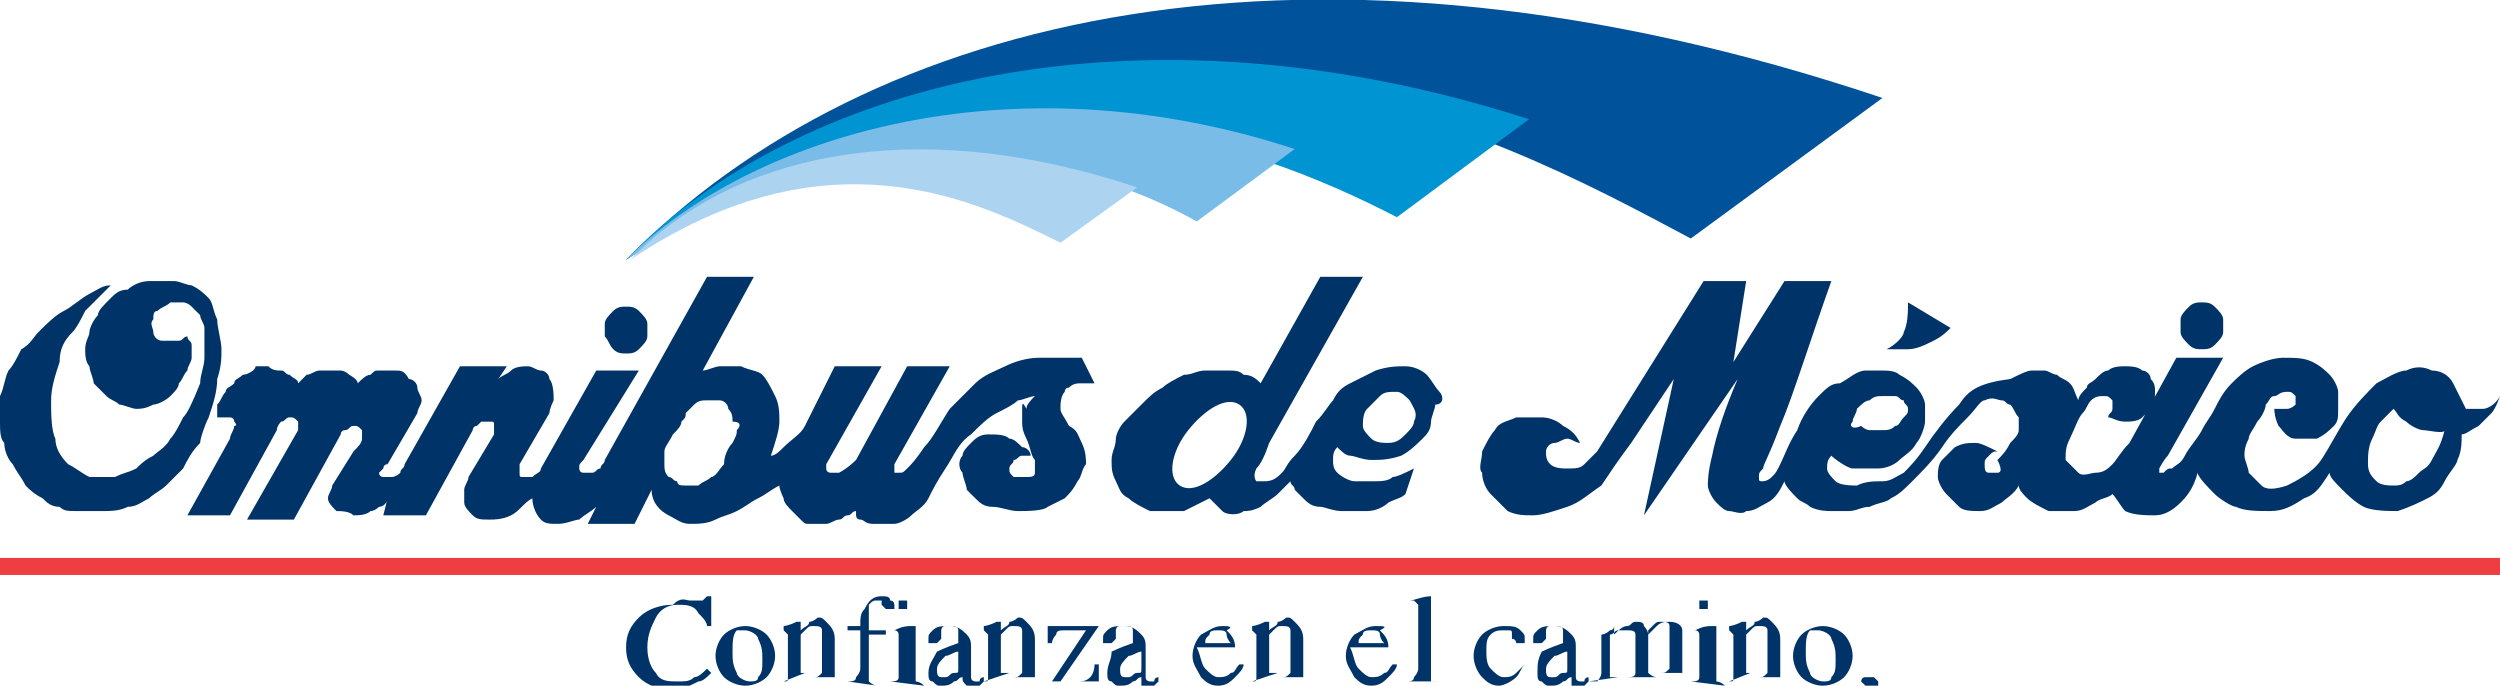 <?xml version="1.0" encoding="utf-8"?>
<!-- Generator: Adobe Illustrator 25.0.1, SVG Export Plug-In . SVG Version: 6.00 Build 0)  -->
<svg version="1.1" id="Capa_1" xmlns="http://www.w3.org/2000/svg" xmlns:xlink="http://www.w3.org/1999/xlink" x="0px" y="0px"
	 viewBox="0 0 58.7 16.1" style="enable-background:new 0 0 58.7 16.1;" xml:space="preserve">
<style type="text/css">
	.st0{fill:#003468;}
	.st1{fill:#EE3E42;}
	.st2{fill:#00539A;}
	.st3{fill:#0094D2;}
	.st4{fill:#79BCE7;}
	.st5{fill:#ACD4F0;}
</style>
<g>
	<g>
		<g>
			<path class="st0" d="M16.2,14.1c0.1,0,0.2,0,0.2,0c0,0,0.1,0,0.1,0c0,0,0,0,0.1-0.1h0.1l0,0.7h-0.1c0-0.1-0.1-0.2-0.2-0.3
				c-0.1-0.2-0.3-0.2-0.5-0.2c-0.2,0-0.4,0.1-0.5,0.3c-0.1,0.2-0.2,0.4-0.2,0.7c0,0.3,0.1,0.5,0.2,0.6c0.1,0.2,0.3,0.2,0.5,0.2
				c0.2,0,0.3,0,0.4-0.1c0.1,0,0.2-0.1,0.3-0.2l0.1,0.1c-0.1,0.1-0.2,0.2-0.3,0.2c-0.2,0.1-0.4,0.2-0.6,0.2c-0.3,0-0.6-0.1-0.8-0.3
				c-0.2-0.2-0.3-0.4-0.3-0.7c0-0.3,0.1-0.5,0.3-0.7c0.2-0.2,0.5-0.3,0.8-0.3C16,14,16.1,14.1,16.2,14.1"/>
			<path class="st0" d="M17.5,14.8c0.1,0,0.3,0.1,0.3,0.2c0.1,0.2,0.1,0.3,0.1,0.5c0,0.2,0,0.3-0.1,0.4C17.8,16,17.7,16,17.6,16
				c-0.1,0-0.3-0.1-0.3-0.2c-0.1-0.2-0.1-0.3-0.1-0.5c0-0.2,0-0.4,0.1-0.5C17.3,14.8,17.4,14.8,17.5,14.8 M16.8,15.4
				c0,0.2,0.1,0.4,0.2,0.5c0.1,0.1,0.3,0.2,0.5,0.2c0.2,0,0.4-0.1,0.5-0.2c0.1-0.1,0.2-0.3,0.2-0.5c0-0.2-0.1-0.4-0.2-0.5
				c-0.1-0.1-0.3-0.2-0.5-0.2c-0.2,0-0.4,0.1-0.5,0.2C16.9,15,16.8,15.2,16.8,15.4"/>
			<path class="st0" d="M18.4,16c0.1,0,0.1,0,0.1-0.1c0,0,0-0.1,0-0.2v-0.7c0-0.1,0-0.1,0-0.1c0,0-0.1-0.1-0.1-0.1c0,0,0,0,0,0
				c0,0,0,0,0,0v-0.1c0,0,0.1,0,0.3-0.1l0.1,0c0,0,0,0,0,0c0,0,0,0,0,0v0.2c0.1-0.1,0.2-0.1,0.2-0.2c0.1,0,0.2-0.1,0.2-0.1
				c0.1,0,0.1,0,0.2,0.1c0.1,0.1,0.2,0.2,0.2,0.4v0.7c0,0.1,0,0.1,0,0.2c0,0,0.1,0,0.1,0v0h-0.6v0c0.1,0,0.1,0,0.2-0.1
				c0,0,0-0.1,0-0.2v-0.6c0-0.1,0-0.2,0-0.2c0-0.1-0.1-0.1-0.2-0.1c-0.1,0-0.1,0-0.2,0.1c0,0-0.1,0.1-0.1,0.1v0.8c0,0.1,0,0.1,0,0.1
				c0,0,0.1,0,0.1,0v0L18.4,16L18.4,16z"/>
			<path class="st0" d="M19.9,16c0.1,0,0.2,0,0.2-0.1c0,0,0.1-0.1,0.1-0.2v-0.9h-0.3v-0.1h0.3c0-0.2,0-0.3,0.1-0.4
				c0.1-0.2,0.2-0.3,0.4-0.3c0.1,0,0.2,0,0.2,0.1c0.1,0,0.1,0.1,0.1,0.1c0,0,0,0.1,0,0.1c0,0-0.1,0-0.1,0c0,0-0.1,0-0.1,0
				c0,0,0,0-0.1-0.1l0,0c0,0,0,0,0-0.1c0,0,0,0-0.1,0c-0.1,0-0.1,0-0.2,0.1c0,0,0,0.1,0,0.2v0.4h0.4v0.1h-0.4v0.9c0,0.1,0,0.2,0,0.2
				c0,0,0.1,0.1,0.2,0.1v0L19.9,16L19.9,16z"/>
			<path class="st0" d="M21.1,14.1c0,0,0.1,0,0.1,0c0,0,0.1,0,0.1,0c0,0,0,0.1,0,0.1c0,0,0,0.1,0,0.1c0,0-0.1,0-0.1,0
				c0,0-0.1,0-0.1,0c0,0,0-0.1,0-0.1C21.1,14.1,21.1,14.1,21.1,14.1 M20.9,16c0.1,0,0.2,0,0.2-0.1c0,0,0-0.1,0-0.2v-0.7
				c0-0.1,0-0.1,0-0.1c0,0,0-0.1-0.1-0.1c0,0,0,0,0,0c0,0,0,0-0.1,0v0l0.1,0c0.2-0.1,0.3-0.1,0.4-0.1c0,0,0,0,0.1,0c0,0,0,0,0,0v1.1
				c0,0.1,0,0.2,0,0.2c0,0,0.1,0,0.2,0.1v0L20.9,16L20.9,16z"/>
			<path class="st0" d="M22.5,15.7c0,0.1,0,0.1-0.1,0.1c-0.1,0-0.1,0.1-0.2,0.1c0,0-0.1,0-0.1,0c-0.1,0-0.1-0.1-0.1-0.2
				c0-0.1,0.1-0.2,0.2-0.3c0.1,0,0.2-0.1,0.3-0.1V15.7z M21.8,15.8c0,0.1,0,0.2,0.1,0.2c0.1,0.1,0.1,0.1,0.2,0.1
				c0.1,0,0.2,0,0.3-0.1c0.1,0,0.1-0.1,0.2-0.1c0,0.1,0,0.1,0.1,0.2c0,0,0.1,0.1,0.1,0.1c0.1,0,0.1,0,0.2-0.1c0,0,0.1-0.1,0.1-0.1
				v-0.1c0,0-0.1,0-0.1,0.1c0,0,0,0-0.1,0c0,0-0.1,0-0.1-0.1c0,0,0-0.1,0-0.1v-0.6c0-0.1,0-0.2-0.1-0.3c-0.1-0.1-0.2-0.2-0.4-0.2
				c-0.2,0-0.3,0-0.4,0.1c-0.1,0.1-0.1,0.1-0.1,0.2c0,0,0,0.1,0,0.1c0,0,0.1,0,0.1,0c0,0,0.1,0,0.1,0c0,0,0.1-0.1,0.1-0.1
				c0,0,0,0,0-0.1c0,0,0,0,0-0.1c0,0,0-0.1,0.1-0.1c0,0,0.1,0,0.1,0c0.1,0,0.2,0,0.2,0.1c0,0,0,0.1,0,0.2v0.1
				c-0.3,0.1-0.5,0.2-0.5,0.2C21.9,15.5,21.8,15.6,21.8,15.8"/>
			<path class="st0" d="M23.1,16c0.1,0,0.1,0,0.1-0.1c0,0,0-0.1,0-0.2v-0.7c0-0.1,0-0.1,0-0.1c0,0-0.1-0.1-0.1-0.1c0,0,0,0,0,0
				c0,0,0,0,0,0v-0.1c0,0,0.1,0,0.3-0.1l0.1,0c0,0,0,0,0,0c0,0,0,0,0,0v0.2c0.1-0.1,0.2-0.1,0.2-0.2c0.1,0,0.2-0.1,0.2-0.1
				c0.1,0,0.1,0,0.2,0.1c0.1,0.1,0.2,0.2,0.2,0.4v0.7c0,0.1,0,0.1,0,0.2c0,0,0.1,0,0.1,0v0h-0.6v0c0.1,0,0.1,0,0.2-0.1
				c0,0,0-0.1,0-0.2v-0.6c0-0.1,0-0.2,0-0.2c0-0.1-0.1-0.1-0.2-0.1c-0.1,0-0.1,0-0.2,0.1c0,0-0.1,0.1-0.1,0.1v0.8c0,0.1,0,0.1,0,0.1
				c0,0,0.1,0,0.2,0v0L23.1,16L23.1,16z"/>
			<path class="st0" d="M25.8,14.7L25.8,14.7L24.9,16h0.4c0.1,0,0.2,0,0.3-0.1c0,0,0.1-0.1,0.1-0.3l0.1,0l0,0.4h-1.1v0l0.8-1.2H25
				c-0.1,0-0.2,0-0.2,0.1c0,0-0.1,0.1-0.1,0.2h-0.1l0-0.4H25.8z"/>
			<path class="st0" d="M26.8,15.7c0,0.1,0,0.1-0.1,0.1c-0.1,0-0.1,0.1-0.2,0.1c0,0-0.1,0-0.1,0c-0.1,0-0.1-0.1-0.1-0.2
				c0-0.1,0.1-0.2,0.2-0.3c0.1,0,0.2-0.1,0.3-0.1V15.7z M26,15.8c0,0.1,0,0.2,0.1,0.2c0.1,0.1,0.1,0.1,0.2,0.1c0.1,0,0.2,0,0.3-0.1
				c0.1,0,0.1-0.1,0.2-0.1c0,0.1,0,0.1,0,0.2c0,0,0.1,0.1,0.1,0.1c0.1,0,0.1,0,0.2-0.1c0,0,0.1-0.1,0.1-0.1v-0.1c0,0-0.1,0-0.1,0.1
				c0,0,0,0-0.1,0c0,0-0.1,0-0.1-0.1c0,0,0-0.1,0-0.1v-0.6c0-0.1,0-0.2-0.1-0.3c-0.1-0.1-0.2-0.2-0.4-0.2c-0.2,0-0.3,0-0.4,0.1
				c-0.1,0.1-0.1,0.1-0.1,0.2c0,0,0,0.1,0,0.1c0,0,0.1,0,0.1,0c0,0,0.1,0,0.1,0c0,0,0.1-0.1,0.1-0.1c0,0,0,0,0-0.1c0,0,0,0,0-0.1
				c0,0,0-0.1,0.1-0.1c0,0,0.1,0,0.1,0c0.1,0,0.2,0,0.2,0.1c0,0,0,0.1,0,0.2v0.1c-0.3,0.1-0.5,0.2-0.5,0.2
				C26.1,15.5,26,15.6,26,15.8"/>
			<path class="st0" d="M28.6,14.8c0.1,0,0.2,0,0.2,0.1c0,0,0,0.1,0.1,0.2h-0.6c0-0.1,0-0.1,0.1-0.2C28.4,14.8,28.5,14.8,28.6,14.8
				 M28.7,14.7c-0.2,0-0.3,0.1-0.5,0.2c-0.1,0.1-0.2,0.3-0.2,0.5c0,0.2,0.1,0.3,0.2,0.5c0.1,0.1,0.2,0.2,0.4,0.2
				c0.2,0,0.3-0.1,0.4-0.2c0.1-0.1,0.2-0.2,0.2-0.3l-0.1,0c-0.1,0.1-0.1,0.2-0.2,0.2c-0.1,0.1-0.2,0.1-0.3,0.1
				c-0.1,0-0.2-0.1-0.3-0.2c-0.1-0.1-0.1-0.3-0.2-0.5h0.9c0-0.2-0.1-0.3-0.2-0.4C29,14.7,28.8,14.7,28.7,14.7"/>
			<path class="st0" d="M29.4,16c0.1,0,0.1,0,0.1-0.1c0,0,0-0.1,0-0.2v-0.7c0-0.1,0-0.1,0-0.1c0,0-0.1-0.1-0.1-0.1c0,0,0,0,0,0
				c0,0,0,0,0,0v-0.1c0,0,0.1,0,0.3-0.1l0.1,0c0,0,0,0,0,0c0,0,0,0,0,0v0.2c0.1-0.1,0.2-0.1,0.2-0.2c0.1,0,0.2-0.1,0.2-0.1
				c0.1,0,0.1,0,0.2,0.1c0.1,0.1,0.2,0.2,0.2,0.4v0.7c0,0.1,0,0.1,0,0.2c0,0,0.1,0,0.1,0v0h-0.6v0c0.1,0,0.1,0,0.2-0.1
				c0,0,0-0.1,0-0.2v-0.6c0-0.1,0-0.2,0-0.2c0-0.1-0.1-0.1-0.2-0.1c-0.1,0-0.1,0-0.2,0.1c0,0-0.1,0.1-0.1,0.1v0.8c0,0.1,0,0.1,0,0.1
				c0,0,0.1,0,0.2,0v0L29.4,16L29.4,16z"/>
			<path class="st0" d="M32.2,14.8c0.1,0,0.2,0,0.2,0.1c0,0,0,0.1,0.1,0.2h-0.6c0-0.1,0-0.1,0.1-0.2C32,14.8,32.1,14.8,32.2,14.8
				 M32.3,14.7c-0.2,0-0.3,0.1-0.5,0.2c-0.1,0.1-0.2,0.3-0.2,0.5c0,0.2,0.1,0.3,0.2,0.5c0.1,0.1,0.2,0.2,0.4,0.2
				c0.2,0,0.3-0.1,0.4-0.2c0.1-0.1,0.2-0.2,0.2-0.3l-0.1,0c-0.1,0.1-0.1,0.2-0.2,0.2c-0.1,0.1-0.2,0.1-0.3,0.1
				c-0.1,0-0.2-0.1-0.3-0.2c-0.1-0.1-0.1-0.3-0.2-0.5h0.9c0-0.2-0.1-0.3-0.2-0.4C32.6,14.7,32.5,14.7,32.3,14.7"/>
			<path class="st0" d="M33,16c0.1,0,0.2,0,0.2-0.1c0,0,0.1-0.1,0.1-0.2v-1.4c0-0.1,0-0.1,0-0.1c0,0-0.1-0.1-0.1-0.1c0,0,0,0,0,0
				c0,0,0,0-0.1,0v0c0.1,0,0.3-0.1,0.5-0.1c0,0,0,0,0,0c0,0,0,0,0,0v1.8c0,0.1,0,0.1,0,0.2c0,0,0.1,0,0.2,0v0L33,16L33,16z"/>
			<path class="st0" d="M35.7,14.8c0.1,0.1,0.1,0.1,0.1,0.2c0,0,0,0.1,0,0.1c0,0-0.1,0-0.1,0c0,0-0.1,0-0.1,0c0,0,0-0.1-0.1-0.1
				l0-0.1c0-0.1,0-0.1-0.1-0.1c0,0-0.1,0-0.1,0c-0.1,0-0.2,0-0.3,0.1c-0.1,0.1-0.1,0.2-0.1,0.4c0,0.1,0,0.3,0.1,0.4
				c0.1,0.1,0.2,0.2,0.3,0.2c0.1,0,0.2,0,0.3-0.1c0,0,0.1-0.1,0.2-0.2l0,0c-0.1,0.1-0.1,0.2-0.2,0.3c-0.1,0.1-0.3,0.2-0.4,0.2
				c-0.2,0-0.3-0.1-0.4-0.2c-0.1-0.1-0.2-0.3-0.2-0.5c0-0.2,0.1-0.4,0.2-0.5c0.1-0.1,0.3-0.2,0.5-0.2C35.5,14.7,35.6,14.7,35.7,14.8
				"/>
			<path class="st0" d="M36.8,15.7c0,0.1,0,0.1-0.1,0.1c-0.1,0-0.1,0.1-0.2,0.1c0,0-0.1,0-0.1,0c-0.1,0-0.1-0.1-0.1-0.2
				c0-0.1,0.1-0.2,0.2-0.3c0.1,0,0.2-0.1,0.3-0.1V15.7z M36.1,15.8c0,0.1,0,0.2,0.1,0.2c0.1,0.1,0.1,0.1,0.2,0.1
				c0.1,0,0.2,0,0.3-0.1c0.1,0,0.1-0.1,0.2-0.1c0,0.1,0,0.1,0,0.2c0,0,0.1,0.1,0.1,0.1c0.1,0,0.1,0,0.2-0.1c0,0,0.1-0.1,0.1-0.1
				v-0.1c0,0-0.1,0-0.1,0.1c0,0,0,0-0.1,0c0,0-0.1,0-0.1-0.1c0,0,0-0.1,0-0.1v-0.6c0-0.1,0-0.2-0.1-0.3c-0.1-0.1-0.2-0.2-0.4-0.2
				c-0.2,0-0.3,0-0.4,0.1c-0.1,0.1-0.1,0.1-0.1,0.2c0,0,0,0.1,0,0.1c0,0,0.1,0,0.1,0c0,0,0.1,0,0.1,0c0,0,0.1-0.1,0.1-0.1
				c0,0,0,0,0-0.1c0,0,0,0,0-0.1c0,0,0-0.1,0.1-0.1c0,0,0.1,0,0.1,0c0.1,0,0.2,0,0.2,0.1c0,0,0,0.1,0,0.2v0.1
				c-0.3,0.1-0.5,0.2-0.5,0.2C36.1,15.5,36.1,15.6,36.1,15.8"/>
			<path class="st0" d="M37.3,16c0.1,0,0.1,0,0.2,0c0,0,0.1-0.1,0.1-0.2v-0.8c0-0.1,0-0.1,0-0.1c0,0-0.1,0-0.1,0c0,0,0,0,0,0
				c0,0,0,0,0,0v0l0.1,0c0,0,0.1,0,0.2-0.1c0.1,0,0.1-0.1,0.1-0.1c0,0,0,0,0,0c0,0,0,0,0,0v0.2c0.1-0.1,0.2-0.2,0.3-0.2
				c0.1,0,0.1-0.1,0.2-0.1c0.1,0,0.2,0,0.2,0.1c0,0,0.1,0.1,0.1,0.2c0.1-0.1,0.1-0.1,0.2-0.2c0.1-0.1,0.2-0.1,0.3-0.1
				c0.2,0,0.3,0.1,0.3,0.2c0,0.1,0,0.2,0,0.3v0.6c0,0.1,0,0.1,0,0.1c0,0,0.1,0,0.2,0v0H39v0c0.1,0,0.1,0,0.2-0.1c0,0,0-0.1,0-0.2
				v-0.6c0-0.1,0-0.2,0-0.2c0-0.1-0.1-0.1-0.2-0.1c-0.1,0-0.1,0-0.2,0.1c0,0-0.1,0.1-0.1,0.1v0.8c0,0.1,0,0.1,0,0.2
				c0,0,0.1,0.1,0.2,0.1v0h-0.7v0c0.1,0,0.2,0,0.2-0.1c0,0,0-0.1,0-0.2v-0.4c0-0.1,0-0.3,0-0.3c0-0.1-0.1-0.1-0.2-0.1
				c-0.1,0-0.1,0-0.2,0c-0.1,0-0.1,0.1-0.2,0.1v0.8c0,0.1,0,0.1,0,0.2c0,0,0.1,0,0.2,0v0L37.3,16L37.3,16z"/>
			<path class="st0" d="M39.9,14.1c0,0,0.1,0,0.1,0c0,0,0.1,0,0.1,0c0,0,0,0.1,0,0.1c0,0,0,0.1,0,0.1c0,0-0.1,0-0.1,0
				c0,0-0.1,0-0.1,0c0,0,0-0.1,0-0.1C39.9,14.1,39.9,14.1,39.9,14.1 M39.7,16c0.1,0,0.2,0,0.2-0.1c0,0,0-0.1,0-0.2v-0.7
				c0-0.1,0-0.1,0-0.1c0,0,0-0.1-0.1-0.1c0,0,0,0,0,0c0,0,0,0-0.1,0v0l0.1,0c0.2-0.1,0.3-0.1,0.4-0.1c0,0,0,0,0.1,0c0,0,0,0,0,0v1.1
				c0,0.1,0,0.2,0,0.2c0,0,0.1,0,0.2,0.1v0L39.7,16L39.7,16z"/>
			<path class="st0" d="M40.6,16c0.1,0,0.1,0,0.1-0.1c0,0,0-0.1,0-0.2v-0.7c0-0.1,0-0.1,0-0.1c0,0-0.1-0.1-0.1-0.1c0,0,0,0,0,0
				c0,0,0,0,0,0v-0.1c0,0,0.1,0,0.3-0.1l0.1,0c0,0,0,0,0,0c0,0,0,0,0,0v0.2c0.1-0.1,0.2-0.1,0.2-0.2c0.1,0,0.2-0.1,0.2-0.1
				c0.1,0,0.1,0,0.2,0.1c0.1,0.1,0.2,0.2,0.2,0.4v0.7c0,0.1,0,0.1,0,0.2c0,0,0.1,0,0.1,0v0h-0.6v0c0.1,0,0.1,0,0.2-0.1
				c0,0,0-0.1,0-0.2v-0.6c0-0.1,0-0.2,0-0.2c0-0.1-0.1-0.1-0.2-0.1c-0.1,0-0.1,0-0.2,0.1c0,0-0.1,0.1-0.1,0.1v0.8c0,0.1,0,0.1,0,0.1
				c0,0,0.1,0,0.1,0v0L40.6,16L40.6,16z"/>
			<path class="st0" d="M42.7,14.8c0.1,0,0.3,0.1,0.3,0.2c0.1,0.2,0.1,0.3,0.1,0.5c0,0.2,0,0.3-0.1,0.4C43,16,42.9,16,42.8,16
				c-0.1,0-0.3-0.1-0.3-0.2c-0.1-0.2-0.1-0.3-0.1-0.5c0-0.2,0-0.4,0.1-0.5C42.6,14.8,42.7,14.8,42.7,14.8 M42.1,15.4
				c0,0.2,0.1,0.4,0.2,0.5c0.1,0.1,0.3,0.2,0.5,0.2c0.2,0,0.4-0.1,0.5-0.2c0.1-0.1,0.2-0.3,0.2-0.5c0-0.2-0.1-0.4-0.2-0.5
				c-0.1-0.1-0.3-0.2-0.5-0.2c-0.2,0-0.4,0.1-0.5,0.2C42.2,15,42.1,15.2,42.1,15.4"/>
			<path class="st0" d="M43.8,16.1c0,0-0.1-0.1-0.1-0.1c0,0,0-0.1,0.1-0.1c0,0,0.1,0,0.1,0c0,0,0.1,0,0.1,0c0,0,0.1,0.1,0.1,0.1
				c0,0,0,0.1,0,0.1c0,0-0.1,0-0.1,0C43.9,16.1,43.8,16.1,43.8,16.1"/>
			<rect y="13.1" class="st1" width="58.7" height="0.4"/>
			<path class="st0" d="M44.3,8.2c0.2,0,0.3,0,0.5,0c0.2,0,0.4-0.1,0.6-0.2c0.2-0.1,0.3-0.2,0.4-0.3l-1-0.6c0,0.2,0,0.5-0.1,0.7
				C44.7,7.9,44.5,8.1,44.3,8.2"/>
			<path class="st0" d="M33.8,9.2c-0.1-0.1-0.2-0.3-0.3-0.4c-0.1-0.1-0.3-0.2-0.5-0.2c-0.2,0-0.4,0-0.7,0.1
				c-0.2,0.1-0.4,0.2-0.6,0.3c-0.2,0.1-0.3,0.2-0.4,0.4c-0.1,0.1-0.2,0.3-0.4,0.5c-0.1,0.2-0.3,0.6-0.5,0.8
				c-0.2,0.2-0.2,0.3-0.3,0.4c-0.1,0.1-0.2,0.2-0.4,0.2c-0.1,0-0.1,0-0.2,0c0,0-0.1-0.1,0-0.3c0.1-0.1,0.2-0.3,0.3-0.6l2.2-3.9h-1
				l-1.4,2.5c-0.1-0.1-0.2-0.2-0.4-0.2c-0.1-0.1-0.2-0.1-0.4-0.1c-0.1,0-0.3,0-0.5,0c-0.2,0-0.3,0.1-0.5,0.1
				c-0.2,0.1-0.4,0.2-0.5,0.3c-0.2,0.1-0.3,0.2-0.5,0.4c-0.1,0.1-0.3,0.3-0.4,0.4c-0.1,0.1-0.2,0.3-0.2,0.4c0,0.2-0.1,0.3-0.1,0.5
				c0,0.2,0,0.3,0.1,0.5c0.1,0.2,0.1,0.3,0.3,0.4c0.1,0.1,0.3,0.2,0.5,0.3c0.2,0,0.6,0,0.8,0c0.2-0.1,0.4-0.2,0.6-0.3
				c0.1,0.1,0.2,0.2,0.3,0.3c0.1,0.1,0.4,0.1,0.5,0c0.1,0,0.2,0,0.4-0.1c0.1-0.1,0.3-0.2,0.4-0.3c0.1-0.1,0.2-0.2,0.3-0.3
				c0,0.1,0.1,0.1,0.1,0.2c0.1,0.1,0.1,0.1,0.2,0.2c0.1,0.1,0.2,0.2,0.4,0.2c0.1,0,0.3,0.1,0.5,0.1c0.2,0,0.4,0,0.6,0
				c0.2,0,0.4-0.1,0.5-0.2c0.2-0.1,0.3-0.1,0.4-0.2l0.2-0.6c-0.2,0.1-0.4,0.2-0.5,0.2c-0.1,0.1-0.3,0.1-0.4,0.1c-0.1,0-0.3,0-0.5,0
				c-0.1,0-0.3-0.1-0.4-0.2c-0.1-0.1-0.1-0.2-0.1-0.3c0-0.1,0-0.2,0.1-0.3c0.1,0.1,0.2,0.2,0.3,0.2c0.1,0,0.3,0.1,0.5,0.1
				c0.2,0,0.4,0,0.7-0.1c0.2-0.1,0.4-0.3,0.5-0.4c0.1-0.1,0.2-0.2,0.2-0.4c0-0.1,0.1-0.3,0.1-0.4C33.9,9.5,33.9,9.3,33.8,9.2
				 M28.9,10.8c-0.4,0.5-0.9,0.8-1.2,0.6c-0.3-0.2-0.2-0.8,0.2-1.3c0.4-0.5,0.9-0.8,1.2-0.6C29.4,9.7,29.3,10.3,28.9,10.8 M33.2,9.9
				c0,0.1-0.1,0.2-0.2,0.3c-0.1,0.1-0.2,0.2-0.4,0.2c-0.1,0-0.3,0-0.4-0.1c-0.1-0.1-0.2-0.2-0.2-0.3c0-0.1,0-0.3,0.1-0.4
				c0.1-0.1,0.2-0.2,0.3-0.3c0.1-0.1,0.2-0.1,0.4-0.1c0.1,0,0.2,0.1,0.3,0.2C33.2,9.6,33.3,9.7,33.2,9.9"/>
			<path class="st0" d="M4.9,9.8C5,9.5,5.1,9.2,5.1,8.9c0.1-0.3,0.1-0.5,0.1-0.7c0-0.2-0.1-0.5-0.1-0.7C5,7.3,5,7.1,4.9,7
				C4.8,6.9,4.7,6.8,4.5,6.7C4.4,6.7,4.2,6.6,4.1,6.6c-0.2,0-0.4,0-0.6,0C3.3,6.6,3.1,6.7,3,6.8C2.8,6.8,2.7,6.9,2.6,7
				C2.4,7.2,2.3,7.3,2.3,7.4C2.2,7.5,2.1,7.7,2.1,7.8C2.1,7.9,2,8,2,8.2c0,0.1,0,0.3,0.1,0.4c0,0.1,0.1,0.3,0.1,0.4
				c0.1,0.1,0.2,0.2,0.3,0.3c0.1,0.1,0.2,0.1,0.3,0.2c0.1,0,0.3,0.1,0.4,0.1c0.1,0,0.2,0,0.4-0.1c0.1,0,0.3-0.1,0.4-0.2
				C4.1,9.2,4.2,9.1,4.2,9c0.1-0.1,0.1-0.2,0.2-0.3c0-0.1,0.1-0.2,0.1-0.3c0-0.1,0-0.2,0-0.3c0-0.1-0.1-0.1-0.1-0.2
				C4.3,7.9,4.3,8,4.2,8C4.2,8,4.1,8,4,8C3.9,8,3.8,8,3.8,8c-0.1,0-0.2-0.1-0.2-0.2c0-0.1-0.1-0.2,0-0.3c0-0.1,0-0.2,0.1-0.2
				c0.1-0.1,0.2-0.1,0.3-0.2c0.1,0,0.2,0,0.3,0c0.1,0,0.2,0.1,0.2,0.1c0.1,0.1,0.1,0.1,0.2,0.2c0,0.1,0.1,0.2,0.1,0.3
				c0,0.1,0,0.2,0,0.3c0,0.1,0,0.3,0,0.4c0,0.2-0.1,0.4-0.1,0.6C4.5,9.5,4.4,9.7,4.3,9.8c-0.1,0.2-0.2,0.4-0.3,0.5
				c-0.1,0.2-0.3,0.3-0.4,0.4c-0.2,0.1-0.3,0.2-0.4,0.3c-0.2,0.1-0.3,0.1-0.5,0.2c-0.2,0-0.4,0-0.6,0c-0.2-0.1-0.3-0.2-0.5-0.3
				c-0.2-0.2-0.3-0.4-0.3-0.6c-0.1-0.2-0.1-0.6-0.1-0.9c0-0.3,0.1-0.6,0.2-0.9C1.4,8.2,1.5,8,1.7,7.8C1.8,7.7,1.9,7.5,2,7.3
				C2.1,7.2,2.2,7.1,2.3,7c0.1-0.1,0.2-0.2,0.3-0.3c-0.2,0-0.3,0.1-0.5,0.2C1.9,7,1.7,7.2,1.5,7.3C1.3,7.4,1.1,7.6,0.9,7.8
				C0.8,7.9,0.7,8.1,0.5,8.2C0.4,8.4,0.3,8.6,0.2,8.7C0.1,8.9,0.1,9.1,0,9.3c0,0.2,0,0.4,0,0.6c0,0.2,0,0.4,0.1,0.5
				c0,0.2,0.1,0.4,0.2,0.5c0.1,0.2,0.2,0.3,0.3,0.5c0.1,0.1,0.2,0.2,0.4,0.3c0.1,0.1,0.2,0.2,0.4,0.2C1.5,12,1.6,12,1.8,12
				c0.2,0,0.4,0,0.6,0c0.2,0,0.4,0,0.6-0.1c0.2,0,0.3-0.1,0.5-0.2c0.1-0.1,0.3-0.2,0.4-0.3c0.1-0.1,0.3-0.3,0.4-0.4
				c0.1-0.2,0.2-0.4,0.4-0.6C4.7,10.3,4.8,10,4.9,9.8"/>
			<path class="st0" d="M25.1,9.1C25.2,9,25.3,9,25.4,9c0.1,0,0.2,0,0.3,0l-0.3-0.6c-0.3,0-0.7,0-1,0c-0.3,0-0.6,0.1-0.8,0.2
				c-0.2,0.1-0.5,0.2-0.7,0.4c-0.2,0.2-0.4,0.4-0.6,0.6c-0.2,0.3-0.4,0.7-0.6,0.9c-0.2,0.3-0.3,0.4-0.4,0.5
				c-0.1,0.1-0.1,0.1-0.2,0.1c-0.1,0-0.1,0-0.1,0c0,0,0-0.1,0-0.1c0,0,0-0.1,0-0.1l1.3-2.3h-1l-1.2,2.2c0,0-0.2,0.2-0.4,0.3
				c0,0-0.1,0-0.1,0c0,0-0.1,0-0.1,0c0,0-0.1,0-0.1-0.1c0,0,0-0.1,0-0.1l1.3-2.3h-1.1L18.9,10c-0.1,0.2-0.3,0.3-0.5,0.5
				c-0.1,0.1-0.2,0.2-0.3,0.2c0.1-0.3,0.2-0.6,0.2-0.8c0-0.2,0-0.4-0.1-0.6c-0.1-0.2-0.2-0.4-0.3-0.5c-0.1-0.1-0.3-0.1-0.5-0.2
				c-0.2,0-0.3,0-0.5,0c-0.1,0-0.3,0.1-0.4,0.1l1.2-2.2l-1.1,0l-2.4,4.3c0,0.1-0.1,0.1-0.1,0.2c-0.1,0-0.1,0.1-0.2,0.1
				c-0.1,0-0.1,0-0.2,0c-0.1,0-0.1-0.1-0.1-0.1c0-0.1,0-0.1,0.1-0.2L15,8.7h-1L12.7,11c0,0.1-0.1,0.1-0.2,0.2c-0.1,0-0.2,0-0.2,0
				c-0.1,0-0.1,0-0.1-0.1c0,0,0-0.1,0-0.2l0.7-1.2C12.9,9.6,13,9.4,13,9.4c0-0.1,0-0.4-0.1-0.5c0-0.1-0.1-0.2-0.2-0.2
				c-0.1,0-0.2-0.1-0.3-0.1c-0.1,0-0.3,0-0.4,0.1c-0.1,0.1-0.2,0.1-0.3,0.2l0.2-0.3h-1.1l-1.3,2.3c0,0.1-0.1,0.1-0.1,0.2
				c0,0-0.1,0.1-0.2,0.1c-0.1,0-0.1,0-0.2,0c0,0-0.1,0-0.1-0.1C9,11,9,11,9,11c0,0,0-0.1,0.1-0.1l0.7-1.2c0-0.1,0.1-0.2,0.1-0.3
				c0-0.1-0.1-0.2-0.1-0.3c0-0.1-0.1-0.2-0.2-0.2C9.5,8.7,9.4,8.7,9.3,8.7c-0.1,0-0.2,0-0.2,0c-0.1,0-0.1,0-0.2,0
				c-0.1,0-0.1,0-0.2,0.1C8.6,8.8,8.5,8.9,8.4,9c0-0.1-0.2-0.2-0.2-0.2C8.1,8.7,8,8.7,8,8.7c-0.1,0-0.1,0-0.2,0c-0.1,0-0.2,0-0.3,0
				c-0.1,0-0.2,0.1-0.3,0.1C7.1,8.9,7.1,8.9,7,9c0-0.1-0.1-0.1-0.2-0.2c-0.1,0-0.1-0.1-0.2-0.1c-0.1,0-0.2,0-0.3-0.1
				c-0.1,0-0.2,0-0.3,0C6,8.7,5.8,8.8,5.7,8.8C5.6,8.9,5.5,8.9,5.5,9C5.4,9.1,5.3,9.1,5.3,9.2C5.2,9.3,5.2,9.4,5.1,9.5l0,0
				c0,0,0,0.3,0,0.3c0.1,0,0.1,0,0.1,0c0.1,0,0.1,0,0.2,0c0,0,0.1,0,0.1,0.1c0,0,0.1,0.1,0,0.1c0,0.1-0.1,0.2-0.1,0.3l-1,1.8h1
				l1.1-2c0-0.1,0.1-0.2,0.1-0.2c0.1,0,0.1-0.1,0.2-0.1c0.1,0,0.1,0,0.2,0.1c0,0,0,0.1,0,0.2l-1.2,2.1h1.1l1.1-2c0,0,0-0.1,0.1-0.1
				c0.1,0,0.1-0.1,0.2-0.1c0.1,0,0.1,0,0.2,0.1c0,0.1,0,0.1,0,0.2c0,0.1-0.1,0.2-0.2,0.3l-0.5,0.8c0,0.1-0.1,0.2-0.1,0.3
				c0,0.1,0.1,0.2,0.2,0.3C8,12,8.2,12,8.3,12.1c0.1,0,0.3,0,0.4-0.1c0.1,0,0.2-0.1,0.2-0.1c0.1,0,0.2-0.1,0.2-0.2L9,12.1H10l1.1-2
				c0,0,0-0.1,0.1-0.1c0,0,0.1-0.1,0.1-0.1c0.1,0,0.1,0,0.2,0c0.1,0,0.1,0,0.1,0.1c0,0.1,0,0.1,0,0.2l-0.6,1c0,0.1-0.1,0.2-0.1,0.3
				c0,0.1,0,0.2,0,0.3c0,0.1,0.1,0.2,0.2,0.3c0.1,0.1,0.2,0.1,0.4,0.1c0.1,0,0.3,0,0.5-0.1c0.2-0.1,0.3-0.3,0.5-0.4
				c0,0.2,0.1,0.4,0.2,0.5c0.1,0.1,0.2,0.1,0.4,0.1c0.2,0,0.4-0.1,0.5-0.1c0.1-0.1,0.3-0.2,0.4-0.3l-0.2,0.4h1.1l0.4-0.8
				c0,0.3,0.2,0.5,0.4,0.6c0.2,0.1,0.3,0.2,0.5,0.2c0.2,0,0.4,0,0.6-0.1c0.2-0.1,0.3-0.1,0.5-0.2c0.2-0.1,0.3-0.2,0.5-0.3
				c0.2-0.1,0.3-0.2,0.5-0.3c0,0.1,0.1,0.3,0.1,0.3c0,0.1,0.1,0.2,0.2,0.3c0.1,0.1,0.2,0.2,0.2,0.2c0.1,0.1,0.1,0.1,0.2,0.1
				c0.1,0,0.3,0,0.4,0c0.1,0,0.2-0.1,0.3-0.1c0.1,0,0.1-0.1,0.2-0.1c0.1,0,0.1-0.1,0.2-0.1c0,0,0,0.1,0,0.1c0,0,0,0.1,0.1,0.1
				c0.1,0,0.1,0.1,0.3,0.1c0.1,0,0.5,0,0.5,0c0.1,0,0.3-0.1,0.4-0.2c0.1-0.1,0.3-0.2,0.4-0.4c0.1-0.2,0.2-0.4,0.4-0.7
				c0.2-0.3,0.3-0.6,0.6-0.8c0.2-0.2,0.4-0.4,0.6-0.5c0.2-0.1,0.4-0.2,0.5-0.3c0.1,0,0.3-0.1,0.4-0.1c-0.1,0.1-0.2,0.2-0.2,0.3
				C24,9.4,24,9.5,24,9.6c0,0.1,0,0.2,0,0.3c0,0.1,0,0.2,0.1,0.4c0.1,0.2,0.1,0.4,0.2,0.5c0,0.2,0,0.3,0,0.3c0,0.1-0.1,0.1-0.2,0.1
				c-0.1,0-0.2,0-0.3,0c-0.1-0.1-0.1-0.1-0.1-0.2c0-0.1,0.1-0.1,0.1-0.2c0.1,0,0.1-0.1,0.2-0.1c0.1,0,0.2,0,0.2,0
				c0-0.1-0.1-0.2-0.2-0.2c-0.1-0.1-0.2-0.2-0.3-0.2c-0.1-0.1-0.3-0.1-0.5-0.1c-0.2,0-0.3,0.1-0.4,0.2c-0.1,0.1-0.2,0.2-0.2,0.3
				c-0.1,0.1-0.1,0.3,0,0.4c0,0.1,0.1,0.3,0.1,0.4c0.1,0.1,0.1,0.1,0.2,0.2c0.1,0.1,0.2,0.2,0.4,0.2c0.2,0,0.4,0.1,0.6,0.1
				c0.2,0,0.6,0,0.7-0.1c0.2-0.1,0.2-0.1,0.4-0.2c0.1-0.1,0.2-0.2,0.3-0.4c0.1-0.1,0.1-0.3,0.2-0.4c0-0.1,0-0.3-0.1-0.5
				c-0.1-0.2-0.1-0.3-0.3-0.4c-0.1-0.2-0.2-0.3-0.2-0.4c0-0.1,0-0.3,0.1-0.4C25,9.2,25,9.1,25.1,9.1 M17.3,10.1c0,0.1,0,0.1-0.1,0.3
				c-0.1,0.1-0.2,0.3-0.2,0.5c-0.1,0.1-0.2,0.3-0.3,0.3c-0.1,0.1-0.2,0.1-0.3,0.2c-0.1,0-0.2,0-0.3,0c-0.1,0-0.2,0-0.2-0.1
				c-0.1,0-0.1-0.1-0.2-0.1c-0.1-0.1-0.1-0.2-0.1-0.3c0-0.1,0-0.2,0-0.3c0-0.1,0.1-0.2,0.2-0.4C15.9,10.1,16,10,16,9.9
				c0.1-0.1,0.1-0.1,0.1-0.2c0.1-0.1,0.1-0.1,0.2-0.2c0.1-0.1,0.2-0.1,0.3-0.1c0.1,0,0.2,0,0.3,0c0.1,0,0.2,0.1,0.2,0.2
				c0.1,0.1,0.1,0.2,0.1,0.3C17.4,9.9,17.4,10,17.3,10.1"/>
			<path class="st0" d="M14.4,8.2c0.1,0.1,0.2,0.1,0.3,0.1s0.2,0,0.3-0.1c0.1-0.1,0.2-0.2,0.2-0.3c0-0.1,0-0.2,0-0.3
				c0-0.1-0.1-0.2-0.2-0.3c-0.1-0.1-0.2-0.1-0.3-0.1s-0.2,0-0.3,0.1c-0.1,0.1-0.2,0.2-0.2,0.3c0,0.1,0,0.2,0,0.3
				C14.3,8,14.3,8.1,14.4,8.2"/>
			<path class="st0" d="M58.3,9.6c-0.1,0-0.2,0-0.4,0c-0.1-0.2-0.2-0.4-0.3-0.6c-0.1-0.2-0.3-0.3-0.5-0.3c-0.2-0.1-0.4-0.1-0.6,0
				c-0.2,0-0.5,0.2-0.7,0.3c-0.2,0.2-0.5,0.5-0.7,0.8c-0.2,0.3-0.4,0.7-0.6,1c-0.2,0.3-0.6,0.5-0.8,0.6c-0.3,0.1-0.5,0.1-0.6,0
				c-0.1-0.1-0.2-0.2-0.3-0.3c0-0.1-0.1-0.3-0.1-0.4c0-0.1,0-0.2,0.1-0.4c0-0.1,0.1-0.2,0.2-0.4c0.1-0.1,0.2-0.3,0.2-0.4
				c0.1-0.1,0.1-0.2,0.2-0.2c0.1,0,0.1-0.1,0.3-0.1c0.1,0,0.1,0,0.2,0.1c0,0.1,0,0.1,0,0.2c0,0-0.1,0.1-0.2,0.1c-0.1,0-0.3,0-0.3,0
				c0,0,0,0.2,0.1,0.4c0.1,0.1,0.2,0.3,0.4,0.3c0.2,0,0.3,0,0.5,0c0.2-0.1,0.3-0.2,0.4-0.3c0.1-0.1,0.1-0.2,0.1-0.4
				c0-0.1,0-0.2,0-0.4c0-0.1-0.1-0.3-0.2-0.4c-0.1-0.1-0.2-0.2-0.4-0.3c-0.2-0.1-0.4-0.1-0.7-0.1c-0.2,0-0.5,0.1-0.7,0.2
				c-0.2,0.1-0.4,0.3-0.5,0.4c-0.2,0.2-0.3,0.4-0.4,0.6c-0.1,0.2-0.2,0.3-0.3,0.5c-0.1,0.2-0.3,0.4-0.4,0.6
				c-0.1,0.2-0.2,0.2-0.3,0.3c-0.1,0-0.1,0-0.2,0.1c-0.1,0-0.1,0-0.1,0c0,0,0,0,0-0.1c0,0,0.1-0.2,0.2-0.3l1.3-2.3h-1.1l-1.1,2
				c-0.2,0.2-0.3,0.4-0.4,0.5c-0.1,0.1-0.2,0.2-0.4,0.2c-0.1,0-0.3,0.1-0.4,0c-0.1-0.1-0.2-0.2-0.3-0.3c0-0.2,0-0.3,0.1-0.5
				c0.1-0.2,0.2-0.5,0.3-0.6c0.1-0.1,0.1-0.2,0.2-0.3c0.1-0.1,0.2-0.1,0.3-0.1c0.1,0,0.1,0,0.2,0.1c0,0.1,0,0.1,0,0.2
				c0,0.1-0.1,0.1-0.1,0.2c0.1,0,0.2,0.1,0.4,0.1c0.1,0,0.3,0,0.4-0.1c0.1-0.1,0.2-0.2,0.2-0.3c0.1-0.1,0.1-0.2,0.1-0.3
				c0-0.1,0-0.2-0.1-0.3c0-0.1-0.1-0.2-0.2-0.2c-0.1-0.1-0.3-0.1-0.4-0.1c-0.1,0-0.3,0-0.4,0.1c-0.1,0-0.2,0.1-0.3,0.2
				c-0.1,0.1-0.2,0.1-0.2,0.2c-0.1,0.1-0.2,0.2-0.2,0.3c-0.1-0.2-0.1-0.3-0.2-0.4c-0.1-0.1-0.2-0.1-0.3-0.2c-0.1,0-0.2-0.1-0.3-0.1
				c-0.1,0-0.2,0-0.3,0c-0.1,0-0.3,0.1-0.5,0.2C46.4,9,46.2,9.2,46,9.5c-0.3,0.3-0.6,0.7-0.8,1c-0.2,0.3-0.4,0.5-0.5,0.6
				c-0.2,0.1-0.3,0.2-0.5,0.2c-0.2,0-0.4,0-0.6,0.1c-0.1,0-0.4,0-0.5-0.1c-0.1-0.1-0.2-0.2-0.2-0.3c0-0.1,0-0.2,0.1-0.3
				c0.1,0.1,0.4,0.3,0.5,0.3c0.2,0,0.4,0,0.6,0c0.2,0,0.4-0.1,0.5-0.2c0.1-0.1,0.3-0.2,0.4-0.4c0.1-0.1,0.2-0.4,0.2-0.5
				c0-0.2,0-0.3,0-0.4c0-0.1-0.1-0.3-0.2-0.4c-0.1-0.1-0.2-0.2-0.4-0.3c-0.1-0.1-0.3-0.1-0.4-0.1c-0.1,0-0.3,0-0.4,0
				c-0.2,0-0.4,0.2-0.6,0.3C43,9,42.9,9.1,42.7,9.3c-0.2,0.2-0.4,0.5-0.5,0.8c-0.2,0.3-0.3,0.6-0.4,0.8c-0.1,0.2-0.1,0.2-0.2,0.3
				c-0.1,0.1-0.2,0.1-0.2,0.1c-0.1,0-0.1,0-0.1-0.1c0-0.1,0-0.1,0.1-0.2c0-0.1,0.1-0.2,0.4-1c0.3-0.7,0.7-2,1.2-3.4h-1.1l-1.2,1.9
				l0.3-1.9H40l-2.5,4c-0.1,0.1-0.2,0.2-0.3,0.3c-0.1,0.1-0.2,0.1-0.4,0.1c-0.1,0-0.3,0-0.4-0.1c-0.1-0.1-0.1-0.2-0.1-0.3
				c0-0.1,0.1-0.2,0.2-0.2c0.1,0,0.2-0.1,0.3-0.1c0.1,0,0.2,0.1,0.3,0.1v0c-0.1-0.2-0.2-0.3-0.4-0.4c-0.1-0.1-0.3-0.2-0.5-0.2
				c-0.2,0-0.4,0-0.6,0c-0.2,0.1-0.4,0.1-0.5,0.3c-0.1,0.1-0.2,0.3-0.3,0.5c0,0.2-0.1,0.4,0,0.5c0,0.2,0.1,0.4,0.2,0.5
				c0.1,0.1,0.3,0.3,0.4,0.4c0.2,0.1,0.4,0.1,0.6,0.1c0.2,0,0.5-0.1,0.8-0.2c0.3-0.1,0.5-0.3,0.8-0.5c0.2-0.3,0.4-0.6,0.7-1l1-1.5
				l-0.7,3.2l2.2-3.2c-0.3,0.7-0.5,1.3-0.6,1.8c-0.1,0.4-0.1,0.6-0.1,0.7c0,0.1,0.1,0.3,0.2,0.4c0.1,0.1,0.2,0.2,0.3,0.2
				c0.1,0,0.3,0.1,0.4,0c0.2,0,0.3-0.1,0.5-0.2c0.2-0.1,0.3-0.3,0.4-0.5c0,0.1,0.2,0.3,0.3,0.4c0.1,0.1,0.2,0.1,0.3,0.2
				C42.7,12,42.9,12,43,12c0.1,0,0.3,0,0.4,0c0.2,0,0.3-0.1,0.5-0.1c0.2-0.1,0.4-0.1,0.5-0.2c0.2-0.1,0.3-0.2,0.5-0.4
				c0.2-0.2,0.5-0.5,0.7-0.8c0.2-0.3,0.4-0.5,0.6-0.7c0.2-0.2,0.3-0.4,0.4-0.4c0.2-0.1,0.3,0,0.4,0c0.1,0,0.1,0.1,0.2,0.1
				c0.1,0.1,0.1,0.2,0.2,0.3c0,0.1,0,0.2,0,0.3c0,0.1-0.1,0.2-0.2,0.3c-0.1,0.2-0.2,0.3-0.3,0.4C47,11,47,11.1,46.9,11.1
				c-0.1,0-0.1,0-0.2,0c-0.1,0-0.1-0.1-0.1-0.2c0-0.1,0-0.1,0.1-0.2c0.1-0.1,0.1-0.1,0.2-0.1c-0.2-0.1-0.4-0.2-0.5-0.2
				c-0.2,0-0.3,0-0.5,0.1c-0.1,0.1-0.2,0.2-0.3,0.3c-0.1,0.1-0.1,0.3-0.1,0.4c0,0.1,0.1,0.3,0.2,0.4c0.1,0.1,0.2,0.2,0.3,0.3
				c0.1,0.1,0.3,0.1,0.5,0.1c0.2,0,0.3-0.1,0.5-0.2c0.1-0.1,0.3-0.2,0.4-0.4c0,0.1,0.1,0.2,0.2,0.3c0.1,0.1,0.3,0.2,0.5,0.3
				c0.2,0,0.4,0,0.6,0c0.2,0,0.3-0.1,0.5-0.2c0.1-0.1,0.3-0.1,0.4-0.2c0.1,0.1,0.2,0.3,0.3,0.4c0.2,0.1,0.5,0.1,0.7,0.1
				c0.2,0,0.4-0.1,0.6-0.3c0.1-0.1,0.3-0.3,0.4-0.7c0,0.1,0.3,0.4,0.4,0.5c0.1,0.1,0.4,0.3,0.5,0.3c0.2,0.1,0.5,0.1,0.8,0.1
				c0.3,0,0.5-0.1,0.8-0.3c0.3-0.1,0.4-0.3,0.6-0.6c0,0.1,0.1,0.2,0.3,0.4c0.1,0.1,0.3,0.3,0.5,0.4c0.2,0.1,0.6,0.1,0.8,0.1
				c0.3-0.1,0.5-0.2,0.7-0.3c0.2-0.1,0.3-0.2,0.4-0.4c0.1-0.2,0.3-0.4,0.3-0.5c0.1-0.2,0.1-0.4,0.1-0.6c0.1,0,0.2-0.1,0.4-0.2
				c0.1-0.1,0.2-0.2,0.3-0.3c0.1-0.1,0.2-0.4,0.2-0.4C58.6,9.5,58.4,9.6,58.3,9.6 M43.5,9.9c0-0.1,0.1-0.2,0.1-0.3
				c0.1-0.1,0.2-0.2,0.3-0.2c0.1-0.1,0.2-0.1,0.3-0.1c0.1,0,0.2,0,0.3,0c0.1,0,0.1,0.1,0.2,0.1c0,0.1,0.1,0.1,0.1,0.2
				c0,0.1,0,0.1-0.1,0.2c-0.1,0.1-0.1,0.2-0.2,0.2c-0.1,0.1-0.2,0.1-0.3,0.1c-0.1,0-0.2,0-0.3,0c-0.1,0-0.2-0.1-0.2-0.1
				C43.5,10.1,43.4,10,43.5,9.9 M57.1,10.8L57.1,10.8c-0.1,0.2-0.2,0.2-0.3,0.3c-0.1,0.1-0.2,0.2-0.3,0.2c-0.1,0.1-0.2,0.1-0.3,0.1
				c-0.1,0-0.3,0-0.4-0.1c-0.1-0.1-0.2-0.2-0.2-0.4c0-0.2,0-0.4,0.1-0.6c0.1-0.2,0.1-0.3,0.2-0.4c0.1-0.1,0.2-0.2,0.3-0.3
				c0.1,0.1,0.1,0.2,0.3,0.3c0.1,0.1,0.3,0.2,0.4,0.2c0.1,0,0.5,0.1,0.5,0C57.3,10.5,57.2,10.6,57.1,10.8"/>
			<path class="st0" d="M51.7,7.1c-0.1,0-0.2,0-0.3,0.1c-0.1,0.1-0.2,0.2-0.2,0.3c0,0.1,0,0.2,0,0.3c0,0.1,0.1,0.2,0.2,0.3
				c0.1,0.1,0.2,0.1,0.3,0.1c0.1,0,0.2,0,0.3-0.1c0.1-0.1,0.2-0.2,0.2-0.3c0-0.1,0-0.2,0-0.3c0-0.1-0.1-0.2-0.2-0.3
				C51.9,7.1,51.8,7.1,51.7,7.1"/>
			<path class="st2" d="M14.7,6.1c5.7-5.8,16.1-8.3,29.5-3.8l-4.5,3.3C35,3.1,26.3-1.7,14.7,6.1"/>
			<path class="st3" d="M14.7,6.1c3.9-4.1,11.9-6.3,21.2-3.3l-3.1,2.3C29.5,3.4,22.8,0.7,14.7,6.1"/>
			<path class="st4" d="M14.7,6.1c2.9-2.9,9-4.8,15.7-2.6l-2.3,1.7C25.8,3.9,20.6,2.2,14.7,6.1"/>
			<path class="st5" d="M14.8,6.1c2.3-2.4,6.5-3.5,11.9-1.7l-1.8,1.3C22.9,4.7,19.4,3,14.8,6.1"/>
		</g>
	</g>
</g>
</svg>

